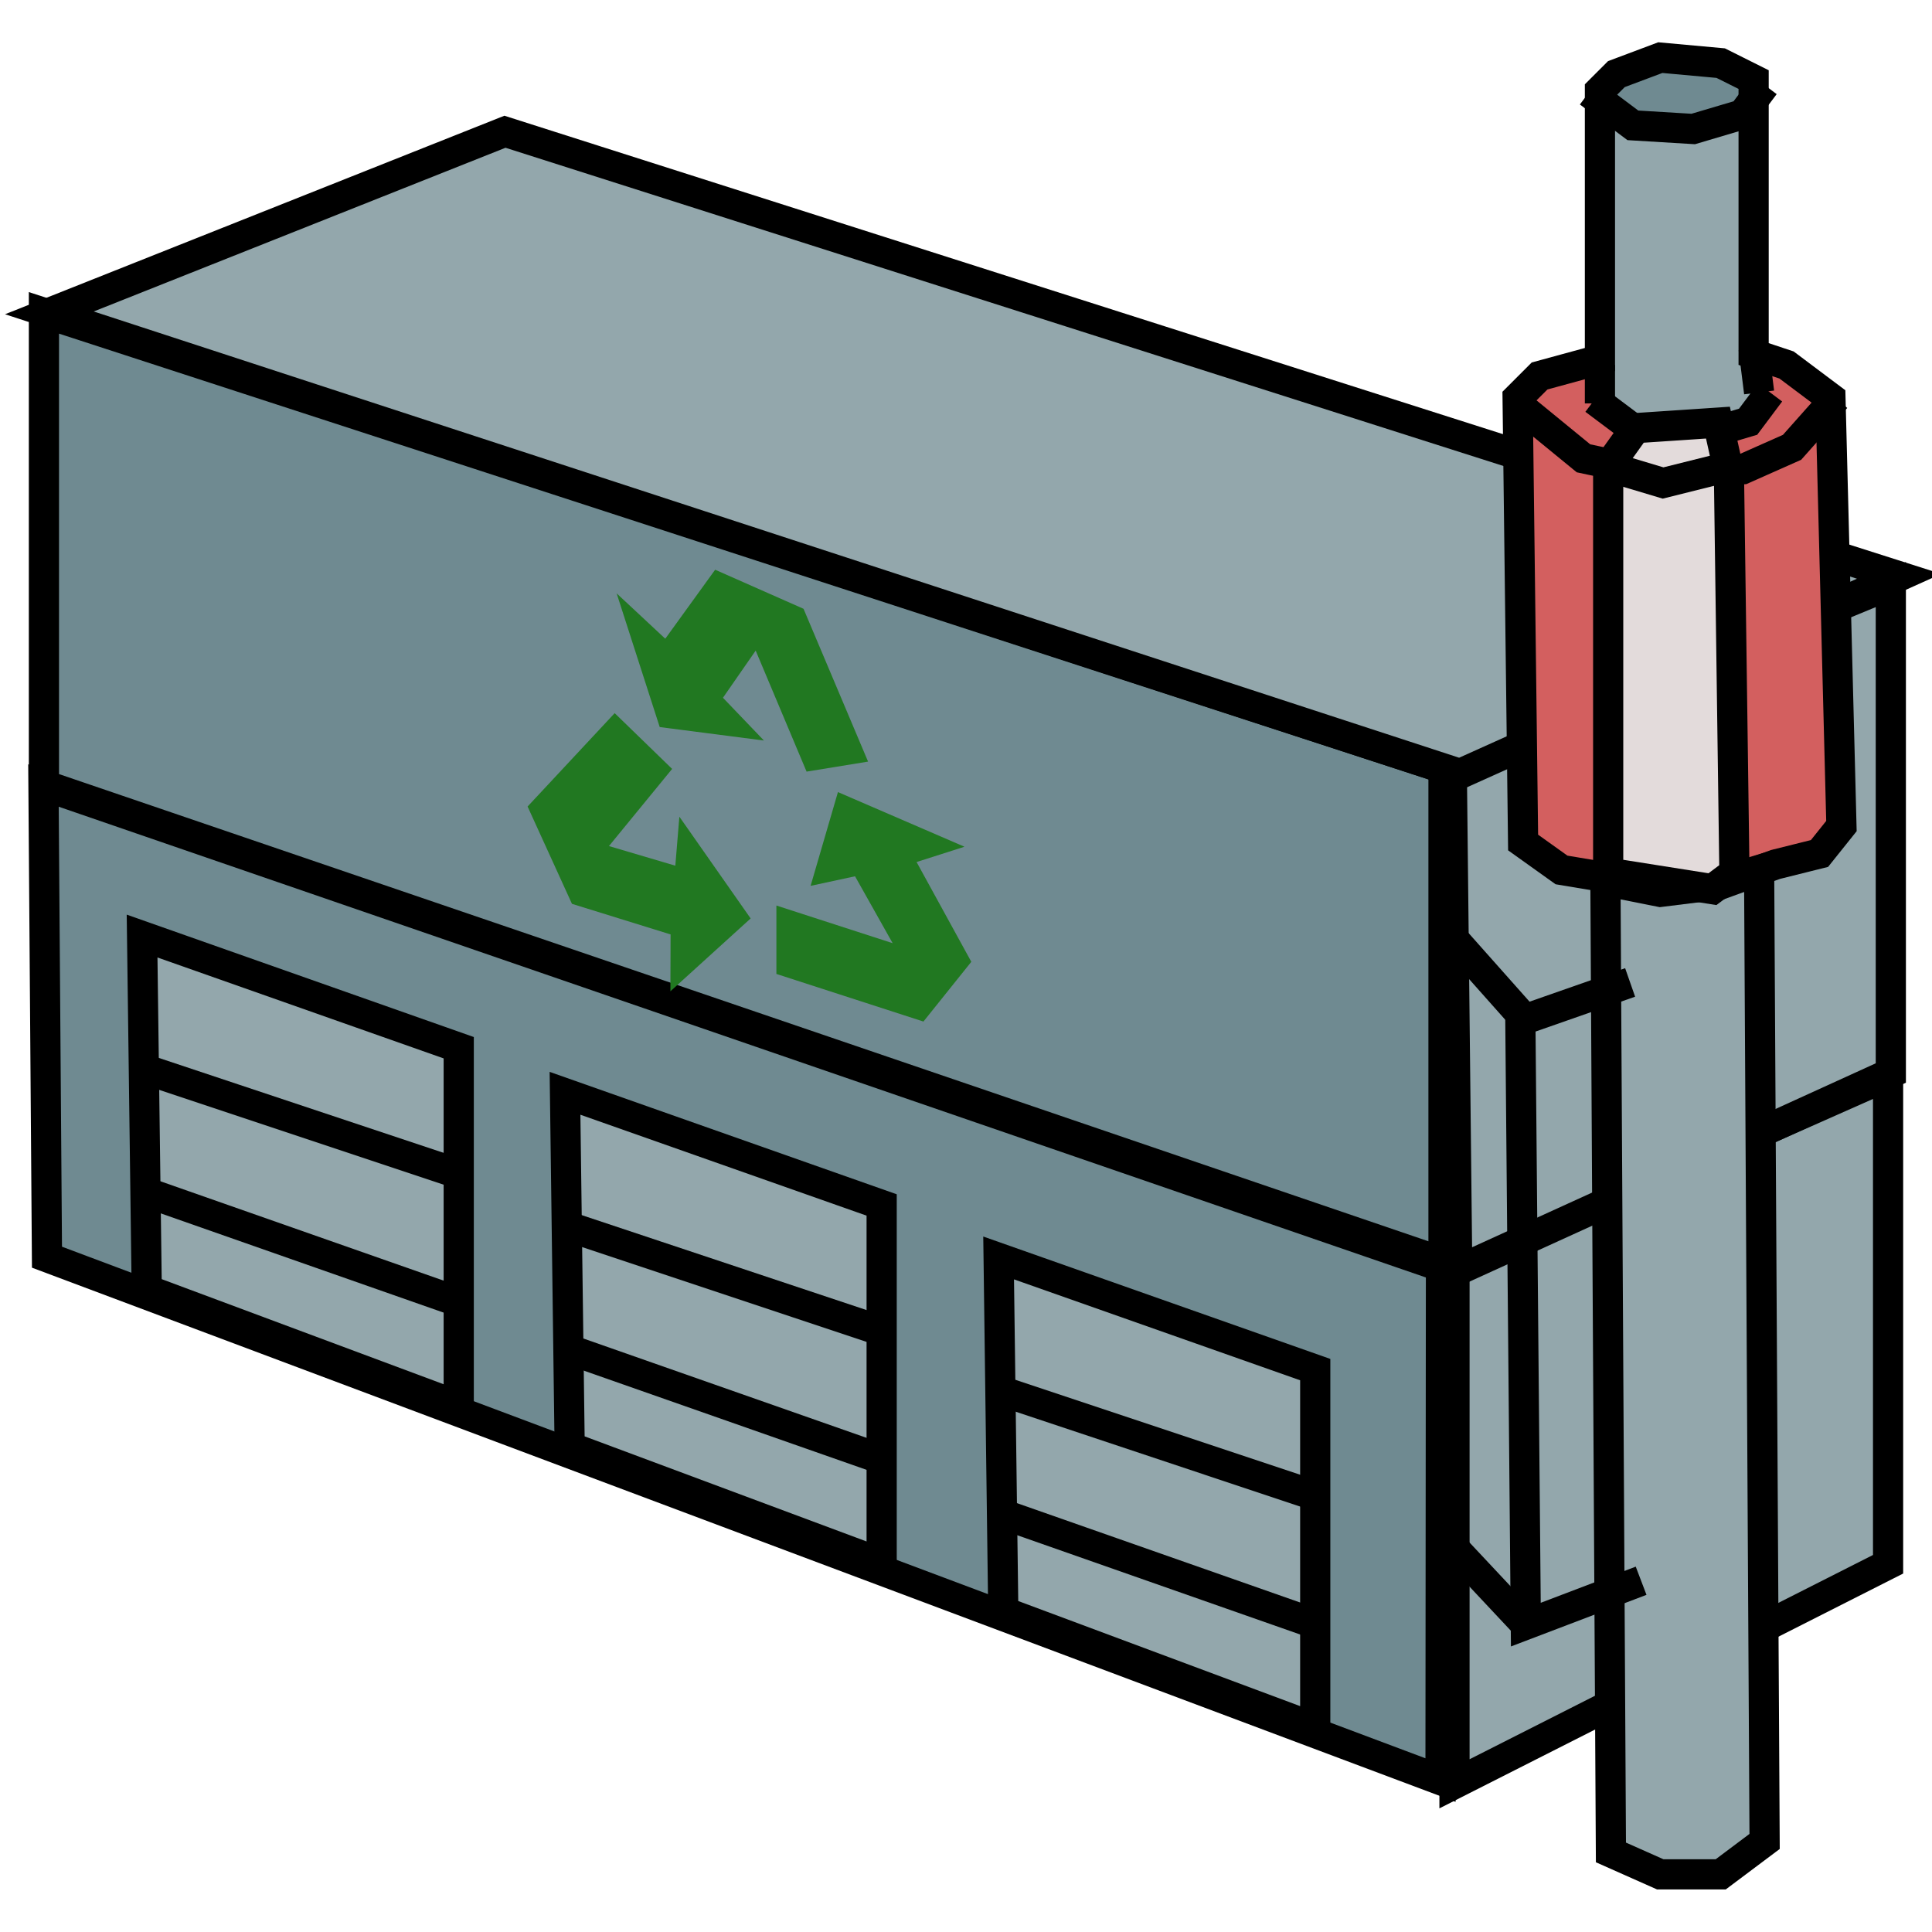 <?xml version="1.0" encoding="UTF-8" standalone="no"?>
<!-- Created with Inkscape (http://www.inkscape.org/) -->
<svg
   xmlns:dc="http://purl.org/dc/elements/1.1/"
   xmlns:cc="http://creativecommons.org/ns#"
   xmlns:rdf="http://www.w3.org/1999/02/22-rdf-syntax-ns#"
   xmlns:svg="http://www.w3.org/2000/svg"
   xmlns="http://www.w3.org/2000/svg"
   xmlns:sodipodi="http://sodipodi.sourceforge.net/DTD/sodipodi-0.dtd"
   xmlns:inkscape="http://www.inkscape.org/namespaces/inkscape"
   width="64px"
   height="64px"
   id="svg3162"
   sodipodi:version="0.32"
   inkscape:version="0.46"
   sodipodi:docname="recycler.svg"
   inkscape:output_extension="org.inkscape.output.svg.inkscape">
  <defs
     id="defs3164">
    <inkscape:perspective
       sodipodi:type="inkscape:persp3d"
       inkscape:vp_x="0 : 32 : 1"
       inkscape:vp_y="0 : 1000 : 0"
       inkscape:vp_z="64 : 32 : 1"
       inkscape:persp3d-origin="32 : 21.333333 : 1"
       id="perspective3170" />
  </defs>
  <sodipodi:namedview
     id="base"
     pagecolor="#ffffff"
     bordercolor="#666666"
     borderopacity="1.0"
     inkscape:pageopacity="0.0"
     inkscape:pageshadow="2"
     inkscape:zoom="5.5"
     inkscape:cx="56.340386"
     inkscape:cy="33.104139"
     inkscape:current-layer="layer1"
     showgrid="true"
     inkscape:document-units="px"
     inkscape:grid-bbox="true"
     inkscape:window-width="789"
     inkscape:window-height="607"
     inkscape:window-x="344"
     inkscape:window-y="259" />
  <g
     id="layer1"
     inkscape:label="Layer 1"
     inkscape:groupmode="layer">
    <path
       style="fill:#6f8a91;fill-rule:evenodd;stroke:#000000;stroke-width:1px;stroke-linecap:butt;stroke-linejoin:miter;stroke-opacity:1"
       d="M 1.556,41.646 L 47.719,58.967 L 47.734,41.961 L 1.44,26.021 L 1.556,41.646 z"
       id="path3172"
       sodipodi:nodetypes="ccccc" />
    <path
       style="fill:#93a7ac;fill-rule:evenodd;stroke:#000000;stroke-width:1px;stroke-linecap:butt;stroke-linejoin:miter;stroke-opacity:1"
       d="M 4.861,42.722 L 4.707,31.008 L 15.196,34.707 L 15.196,46.575 L 4.861,42.722 z"
       id="path3174"
       sodipodi:nodetypes="ccccc" />
    <path
       style="fill:#217821;fill-rule:evenodd;stroke:none;stroke-width:1px;stroke-linecap:butt;stroke-linejoin:miter;stroke-opacity:1"
       d="M 105.636,22.182 L 113.455,22.182 L 116,18.182 L 113.091,13.818 L 115.636,12.182 L 108.909,11.455 L 107.455,16.909 L 109.818,15.636 L 111.818,18.545 L 105.636,18.545 L 105.636,22.182 z"
       id="path3309"
       sodipodi:nodetypes="ccccccccccc" />
    <path
       style="fill:none;fill-rule:evenodd;stroke:#000000;stroke-width:1px;stroke-linecap:butt;stroke-linejoin:miter;stroke-opacity:1"
       d="M 4.909,35.455 L 15.273,38.909"
       id="path3373" />
    <path
       style="fill:none;fill-rule:evenodd;stroke:#000000;stroke-width:1px;stroke-linecap:butt;stroke-linejoin:miter;stroke-opacity:1"
       d="M 4.727,39.455 L 15.091,43.091"
       id="path3375" />
    <path
       style="fill:#93a7ac;fill-rule:evenodd;stroke:#000000;stroke-width:1px;stroke-linecap:butt;stroke-linejoin:miter;stroke-opacity:1"
       d="M 18.871,47.93 L 18.717,36.217 L 29.206,39.916 L 29.206,51.783 L 18.871,47.93 z"
       id="path3377"
       sodipodi:nodetypes="ccccc" />
    <path
       style="fill:none;fill-rule:evenodd;stroke:#000000;stroke-width:1px;stroke-linecap:butt;stroke-linejoin:miter;stroke-opacity:1"
       d="M 18.919,40.663 L 29.283,44.117"
       id="path3379" />
    <path
       style="fill:none;fill-rule:evenodd;stroke:#000000;stroke-width:1px;stroke-linecap:butt;stroke-linejoin:miter;stroke-opacity:1"
       d="M 18.737,44.663 L 29.101,48.299"
       id="path3381" />
    <path
       style="fill:#93a7ac;fill-rule:evenodd;stroke:#000000;stroke-width:1px;stroke-linecap:butt;stroke-linejoin:miter;stroke-opacity:1"
       d="M 33.235,53.385 L 33.081,41.671 L 43.569,45.37 L 43.569,57.238 L 33.235,53.385 z"
       id="path3383"
       sodipodi:nodetypes="ccccc" />
    <path
       style="fill:none;fill-rule:evenodd;stroke:#000000;stroke-width:1px;stroke-linecap:butt;stroke-linejoin:miter;stroke-opacity:1"
       d="M 33.283,46.117 L 43.647,49.572"
       id="path3385" />
    <path
       style="fill:none;fill-rule:evenodd;stroke:#000000;stroke-width:1px;stroke-linecap:butt;stroke-linejoin:miter;stroke-opacity:1"
       d="M 33.101,50.117 L 43.465,53.754"
       id="path3387" />
    <path
       style="fill:#217821;fill-rule:evenodd;stroke:none;stroke-width:1px;stroke-linecap:butt;stroke-linejoin:miter;stroke-opacity:1"
       d="M 97.04,11.099 L 92.408,17.562 L 94.767,21.973 L 100.011,21.902 L 100.002,24.928 L 104.267,19.675 L 100.478,15.49 L 100.263,18.166 L 96.734,18.265 L 100.092,13.075 L 97.04,11.099 z"
       id="path3389"
       sodipodi:nodetypes="ccccccccccc" />
    <path
       style="fill:#217821;fill-rule:evenodd;stroke:none;stroke-width:1px;stroke-linecap:butt;stroke-linejoin:miter;stroke-opacity:1"
       d="M 110.511,9.313 L 107.079,2.3 L 102.38,1.745 L 99.729,6.27 L 97.144,4.697 L 99.433,11.064 L 104.974,9.986 L 102.796,8.417 L 104.537,5.346 L 107.241,10.905 L 110.511,9.313 z"
       id="path3391"
       sodipodi:nodetypes="ccccccccccc" />
    <path
       style="fill:#6f8a91;fill-rule:evenodd;stroke:#000000;stroke-width:1px;stroke-linecap:butt;stroke-linejoin:miter;stroke-opacity:1"
       d="M 1.455,26 L 1.455,10.364 L 47.818,25.455 L 47.818,41.818 L 1.455,26 z"
       id="path3413"
       sodipodi:nodetypes="ccccc" />
    <path
       style="fill:#93a7ac;fill-rule:evenodd;stroke:#000000;stroke-width:1px;stroke-linecap:butt;stroke-linejoin:miter;stroke-opacity:1"
       d="M 48.182,59.091 L 62.545,51.818 L 62.545,35.636 L 48.182,42 L 48.182,59.091 z"
       id="path3415" />
    <path
       style="fill:#93a7ac;fill-rule:evenodd;stroke:#000000;stroke-width:1px;stroke-linecap:butt;stroke-linejoin:miter;stroke-opacity:1"
       d="M 48.273,42.091 L 62.636,35.545 L 62.636,19.364 L 48.091,25.364 L 48.273,42.091 z"
       id="path3417"
       sodipodi:nodetypes="ccccc" />
    <path
       style="fill:#93a7ac;fill-rule:evenodd;stroke:#000000;stroke-width:1px;stroke-linecap:butt;stroke-linejoin:miter;stroke-opacity:1"
       d="M 48.364,25.636 L 62.909,19.091 L 16.727,4.364 L 1.636,10.364 L 48.364,25.636 z"
       id="path3419"
       sodipodi:nodetypes="ccccc" />
    <path
       style="fill:#217821;fill-rule:evenodd;stroke:none;stroke-width:1px;stroke-linecap:butt;stroke-linejoin:miter;stroke-opacity:1"
       d="M 25.719,32.263 L 30.59,33.84 L 32.176,31.861 L 30.363,28.556 L 31.949,28.049 L 27.758,26.239 L 26.852,29.345 L 28.324,29.028 L 29.57,31.244 L 25.719,29.997 L 25.719,32.263 z"
       id="path3421"
       sodipodi:nodetypes="ccccccccccc" />
    <path
       style="fill:#217821;fill-rule:evenodd;stroke:none;stroke-width:1px;stroke-linecap:butt;stroke-linejoin:miter;stroke-opacity:1"
       d="M 20.362,23.624 L 17.477,26.717 L 18.947,29.941 L 22.214,30.954 L 22.208,32.838 L 24.866,30.425 L 22.505,27.054 L 22.371,28.677 L 20.172,28.027 L 22.265,25.471 L 20.362,23.624 z"
       id="path3423"
       sodipodi:nodetypes="ccccccccccc" />
    <path
       style="fill:#217821;fill-rule:evenodd;stroke:none;stroke-width:1px;stroke-linecap:butt;stroke-linejoin:miter;stroke-opacity:1"
       d="M 28.756,25.229 L 26.618,20.167 L 23.69,18.873 L 22.038,21.158 L 20.427,19.656 L 21.854,24.085 L 25.306,24.531 L 23.949,23.114 L 25.033,21.552 L 26.719,25.561 L 28.756,25.229 z"
       id="path3425"
       sodipodi:nodetypes="ccccccccccc" />
    <path
       sodipodi:type="arc"
       style="fill:#93a7ac;fill-opacity:1;fill-rule:evenodd;stroke:none;stroke-width:0.5;stroke-linejoin:miter;stroke-miterlimit:4;stroke-dasharray:none;stroke-dashoffset:0;stroke-opacity:1"
       id="path3427"
       sodipodi:cx="57.636364"
       sodipodi:cy="60.909092"
       sodipodi:rx="2.5454545"
       sodipodi:ry="1.0909091"
       d="M 60.182,60.909 A 2.545,1.091 0 1 1 55.091,60.909 A 2.545,1.091 0 1 1 60.182,60.909 z"
       transform="translate(24.364,0.182)" />
    <path
       style="fill:#93a7ac;fill-rule:evenodd;stroke:none;stroke-width:0.5;stroke-linecap:butt;stroke-linejoin:miter;stroke-opacity:1;stroke-miterlimit:4;stroke-dasharray:none"
       d="M 79.455,60.909 L 84.552,60.909 L 84.552,24.909 L 84.727,24.909 L 79.455,24.909 L 79.455,60.909 z"
       id="path3439" />
    <g
       id="g3493"
       transform="matrix(1.261,0,0,1.166,-21.573,-2.159)">
      <path
         transform="matrix(1.571,0,0,1.571,-8.571,-70.156)"
         d="M 60.182,60.909 A 2.545,1.091 0 1 1 55.091,60.909 A 2.545,1.091 0 1 1 60.182,60.909 z"
         sodipodi:ry="1.0909091"
         sodipodi:rx="2.5454545"
         sodipodi:cy="60.909092"
         sodipodi:cx="57.636364"
         id="path3431"
         style="fill:#93a7ac;fill-opacity:1;fill-rule:evenodd;stroke:none;stroke-width:0.318;stroke-linejoin:miter;stroke-miterlimit:4;stroke-dasharray:none;stroke-dashoffset:0;stroke-opacity:1"
         sodipodi:type="arc" />
      <path
         id="path3437"
         d="M 78.017,25.273 L 86.182,25.455 L 86.182,13.455 L 77.818,13.455 L 78.017,25.273 z"
         style="fill:#93a7ac;fill-rule:evenodd;stroke:none;stroke-width:0.5;stroke-linecap:butt;stroke-linejoin:miter;stroke-miterlimit:4;stroke-dasharray:none;stroke-opacity:1" />
      <path
         transform="matrix(1.571,0,0,1.571,-8.571,-82.078)"
         d="M 60.182,60.909 A 2.545,1.091 0 1 1 55.091,60.909 A 2.545,1.091 0 1 1 60.182,60.909 z"
         sodipodi:ry="1.0909091"
         sodipodi:rx="2.5454545"
         sodipodi:cy="60.909092"
         sodipodi:cx="57.636364"
         id="path3435"
         style="fill:#6f8a91;fill-opacity:1;fill-rule:evenodd;stroke:none;stroke-width:0.318;stroke-linejoin:miter;stroke-miterlimit:4;stroke-dasharray:none;stroke-dashoffset:0;stroke-opacity:1"
         sodipodi:type="arc" />
    </g>
    <path
       style="fill:#93a7ac;fill-rule:evenodd;stroke:none;stroke-width:0.5;stroke-linecap:butt;stroke-linejoin:miter;stroke-opacity:1;stroke-miterlimit:4;stroke-dasharray:none"
       d="M 79.364,13.727 L 84.461,13.727 L 84.461,3.364 L 84.636,3.364 L 79.364,3.364 L 79.364,13.727 z"
       id="path3471" />
    <path
       sodipodi:type="arc"
       style="fill:#6f8a91;fill-opacity:1;fill-rule:evenodd;stroke:none;stroke-width:0.5;stroke-linejoin:miter;stroke-miterlimit:4;stroke-dasharray:none;stroke-dashoffset:0;stroke-opacity:1"
       id="path3429"
       sodipodi:cx="57.636364"
       sodipodi:cy="60.909092"
       sodipodi:rx="2.5454545"
       sodipodi:ry="1.0909091"
       d="M 60.182,60.909 A 2.545,1.091 0 1 1 55.091,60.909 A 2.545,1.091 0 1 1 60.182,60.909 z"
       transform="translate(24.364,-57.636)" />
    <path
       sodipodi:type="arc"
       style="fill:#93a7ac;fill-opacity:1;fill-rule:evenodd;stroke:none;stroke-width:0.5;stroke-linejoin:miter;stroke-miterlimit:4;stroke-dasharray:none;stroke-dashoffset:0;stroke-opacity:1"
       id="path3473"
       sodipodi:cx="57.636364"
       sodipodi:cy="60.909092"
       sodipodi:rx="2.5454545"
       sodipodi:ry="1.0909091"
       d="M 60.182,60.909 A 2.545,1.091 0 1 1 55.091,60.909 A 2.545,1.091 0 1 1 60.182,60.909 z"
       transform="translate(24.182,-47.455)" />
    <path
       style="fill:none;fill-rule:evenodd;stroke:#000000;stroke-width:1px;stroke-linecap:butt;stroke-linejoin:miter;stroke-opacity:1"
       d="M 79.636,61.455 L 81.273,62.182 L 83.273,62.182 L 84.727,61.091 L 84.545,28.909 L 82.727,29.455 L 81.273,29.636 L 79.455,29.273 L 79.636,61.455 z"
       id="path3498" />
    <path
       style="fill:none;fill-rule:evenodd;stroke:#000000;stroke-width:1px;stroke-linecap:butt;stroke-linejoin:miter;stroke-opacity:1"
       d="M 76.727,28 L 78,28.909 L 80.182,29.273 L 83.091,29.455 L 85.091,28.727 L 86.545,28.364 L 87.273,27.455 L 86.909,13.273 L 85.455,12.182 L 84.364,11.818 L 84.364,2.727 L 83.273,2.182 L 81.273,2 L 79.818,2.545 L 79.273,3.091 L 79.273,12 L 77.273,12.545 L 76.545,13.273 L 76.727,28 z"
       id="path3500"
       sodipodi:nodetypes="ccccccccccccccccccc" />
    <path
       style="fill:none;fill-rule:evenodd;stroke:#000000;stroke-width:1px;stroke-linecap:butt;stroke-linejoin:miter;stroke-opacity:1"
       d="M 76.727,13.636 L 78.727,15.273 L 81.273,15.818 L 84,15.636 L 85.636,14.909 L 87.091,13.273"
       id="path3502" />
    <path
       style="fill:none;fill-rule:evenodd;stroke:#000000;stroke-width:1px;stroke-linecap:butt;stroke-linejoin:miter;stroke-opacity:1"
       d="M 78.909,3.152 L 80.364,4.242 L 82.364,4.364 L 84,3.879 L 84.727,2.909"
       id="path3506"
       sodipodi:nodetypes="ccccc" />
    <path
       style="fill:none;fill-rule:evenodd;stroke:#000000;stroke-width:1px;stroke-linecap:butt;stroke-linejoin:miter;stroke-opacity:1"
       d="M 79.091,13.333 L 80.545,14.424 L 82.545,14.545 L 84.182,14.061 L 84.909,13.091"
       id="path3508"
       sodipodi:nodetypes="ccccc" />
    <path
       style="fill:none;fill-rule:evenodd;stroke:#000000;stroke-width:1px;stroke-linecap:butt;stroke-linejoin:miter;stroke-opacity:1"
       d="M 79.273,13.455 L 79.273,12.182"
       id="path3510" />
    <path
       style="fill:none;fill-rule:evenodd;stroke:#000000;stroke-width:1px;stroke-linecap:butt;stroke-linejoin:miter;stroke-opacity:1"
       d="M 84.545,13.091 L 84.364,11.636"
       id="path3512" />
    <path
       sodipodi:type="arc"
       style="fill:#93a7ac;fill-opacity:1;fill-rule:evenodd;stroke:none;stroke-width:0.5;stroke-linejoin:miter;stroke-miterlimit:4;stroke-dasharray:none;stroke-dashoffset:0;stroke-opacity:1"
       id="path3514"
       sodipodi:cx="57.636364"
       sodipodi:cy="60.909092"
       sodipodi:rx="2.5454545"
       sodipodi:ry="1.0909091"
       d="M 60.182,60.909 A 2.545,1.091 0 1 1 55.091,60.909 A 2.545,1.091 0 1 1 60.182,60.909 z"
       transform="translate(-1.909,9.0909191e-2)" />
    <path
       style="fill:#93a7ac;fill-rule:evenodd;stroke:none;stroke-width:0.5;stroke-linecap:butt;stroke-linejoin:miter;stroke-miterlimit:4;stroke-dasharray:none;stroke-opacity:1"
       d="M 53.182,60.818 L 58.279,60.818 L 58.279,24.818 L 58.455,24.818 L 53.182,24.818 L 53.182,60.818 z"
       id="path3516" />
    <g
       id="g3518"
       transform="matrix(1.261,0,0,1.166,-47.846,-2.25)"
       style="fill:#d35f5f">
      <path
         transform="matrix(1.571,0,0,1.571,-8.571,-70.156)"
         d="M 60.182,60.909 A 2.545,1.091 0 1 1 55.091,60.909 A 2.545,1.091 0 1 1 60.182,60.909 z"
         sodipodi:ry="1.0909091"
         sodipodi:rx="2.5454545"
         sodipodi:cy="60.909092"
         sodipodi:cx="57.636364"
         id="path3520"
         style="fill:#d35f5f;fill-opacity:1;fill-rule:evenodd;stroke:none;stroke-width:0.318;stroke-linejoin:miter;stroke-miterlimit:4;stroke-dasharray:none;stroke-dashoffset:0;stroke-opacity:1"
         sodipodi:type="arc" />
      <path
         id="path3522"
         d="M 78.017,25.273 L 86.182,25.455 L 86.182,13.455 L 77.818,13.455 L 78.017,25.273 z"
         style="fill:#d35f5f;fill-rule:evenodd;stroke:none;stroke-width:0.5;stroke-linecap:butt;stroke-linejoin:miter;stroke-miterlimit:4;stroke-dasharray:none;stroke-opacity:1" />
      <path
         transform="matrix(1.571,0,0,1.571,-8.571,-82.078)"
         d="M 60.182,60.909 A 2.545,1.091 0 1 1 55.091,60.909 A 2.545,1.091 0 1 1 60.182,60.909 z"
         sodipodi:ry="1.0909091"
         sodipodi:rx="2.5454545"
         sodipodi:cy="60.909092"
         sodipodi:cx="57.636364"
         id="path3524"
         style="fill:#d35f5f;fill-opacity:1;fill-rule:evenodd;stroke:none;stroke-width:0.318;stroke-linejoin:miter;stroke-miterlimit:4;stroke-dasharray:none;stroke-dashoffset:0;stroke-opacity:1"
         sodipodi:type="arc" />
    </g>
    <path
       style="fill:#93a7ac;fill-rule:evenodd;stroke:none;stroke-width:0.5;stroke-linecap:butt;stroke-linejoin:miter;stroke-miterlimit:4;stroke-dasharray:none;stroke-opacity:1"
       d="M 53.091,13.636 L 58.188,13.636 L 58.188,3.273 L 58.364,3.273 L 53.091,3.273 L 53.091,13.636 z"
       id="path3526" />
    <path
       sodipodi:type="arc"
       style="fill:#6f8a91;fill-opacity:1;fill-rule:evenodd;stroke:none;stroke-width:0.5;stroke-linejoin:miter;stroke-miterlimit:4;stroke-dasharray:none;stroke-dashoffset:0;stroke-opacity:1"
       id="path3528"
       sodipodi:cx="57.636364"
       sodipodi:cy="60.909092"
       sodipodi:rx="2.5454545"
       sodipodi:ry="1.0909091"
       d="M 60.182,60.909 A 2.545,1.091 0 1 1 55.091,60.909 A 2.545,1.091 0 1 1 60.182,60.909 z"
       transform="translate(-1.909,-57.727)" />
    <path
       sodipodi:type="arc"
       style="fill:#93a7ac;fill-opacity:1;fill-rule:evenodd;stroke:none;stroke-width:0.5;stroke-linejoin:miter;stroke-miterlimit:4;stroke-dasharray:none;stroke-dashoffset:0;stroke-opacity:1"
       id="path3530"
       sodipodi:cx="57.636364"
       sodipodi:cy="60.909092"
       sodipodi:rx="2.5454545"
       sodipodi:ry="1.0909091"
       d="M 60.182,60.909 A 2.545,1.091 0 1 1 55.091,60.909 A 2.545,1.091 0 1 1 60.182,60.909 z"
       transform="translate(-2.091,-47.545)" />
    <path
       style="fill:none;fill-rule:evenodd;stroke:#000000;stroke-width:1px;stroke-linecap:butt;stroke-linejoin:miter;stroke-opacity:1"
       d="M 53.364,61.364 L 55,62.091 L 57,62.091 L 58.455,61 L 58.273,28.818 L 56.455,29.364 L 55,29.545 L 53.182,29.182 L 53.364,61.364 z"
       id="path3532" />
    <path
       style="fill:none;fill-rule:evenodd;stroke:#000000;stroke-width:1px;stroke-linecap:butt;stroke-linejoin:miter;stroke-opacity:1"
       d="M 50.455,27.909 L 51.727,28.818 L 53.909,29.182 L 56.818,29.364 L 58.818,28.636 L 60.273,28.273 L 61,27.364 L 60.636,13.182 L 59.182,12.091 L 58.091,11.727 L 58.091,2.636 L 57,2.091 L 55,1.909 L 53.545,2.455 L 53,3 L 53,11.909 L 51,12.455 L 50.273,13.182 L 50.455,27.909 z"
       id="path3534"
       sodipodi:nodetypes="ccccccccccccccccccc" />
    <path
       style="fill:none;fill-rule:evenodd;stroke:#000000;stroke-width:1px;stroke-linecap:butt;stroke-linejoin:miter;stroke-opacity:1"
       d="M 50.455,13.545 L 52.455,15.182 L 55,15.727 L 57.727,15.545 L 59.364,14.818 L 60.818,13.182"
       id="path3536" />
    <path
       style="fill:none;fill-rule:evenodd;stroke:#000000;stroke-width:1px;stroke-linecap:butt;stroke-linejoin:miter;stroke-opacity:1"
       d="M 52.636,3.061 L 54.091,4.152 L 56.091,4.273 L 57.727,3.788 L 58.455,2.818"
       id="path3538"
       sodipodi:nodetypes="ccccc" />
    <path
       style="fill:none;fill-rule:evenodd;stroke:#000000;stroke-width:1px;stroke-linecap:butt;stroke-linejoin:miter;stroke-opacity:1"
       d="M 52.818,13.242 L 54.273,14.333 L 56.273,14.455 L 57.909,13.97 L 58.636,13"
       id="path3540"
       sodipodi:nodetypes="ccccc" />
    <path
       style="fill:none;fill-rule:evenodd;stroke:#000000;stroke-width:1px;stroke-linecap:butt;stroke-linejoin:miter;stroke-opacity:1"
       d="M 53,13.364 L 53,12.091"
       id="path3542" />
    <path
       style="fill:none;fill-rule:evenodd;stroke:#000000;stroke-width:1px;stroke-linecap:butt;stroke-linejoin:miter;stroke-opacity:1"
       d="M 58.273,13 L 58.091,11.545"
       id="path3544" />
    <path
       style="fill:none;fill-rule:evenodd;stroke:#000000;stroke-width:1px;stroke-linecap:butt;stroke-linejoin:miter;stroke-opacity:1"
       d="M 54,32.545 L 50.364,33.818 L 50.545,53.818 L 54.364,52.364 L 54.364,52.364"
       id="path3546" />
    <path
       style="fill:none;fill-rule:evenodd;stroke:#000000;stroke-width:1px;stroke-linecap:butt;stroke-linejoin:miter;stroke-opacity:1"
       d="M 50.727,34 L 47.818,30.727"
       id="path3548" />
    <path
       style="fill:none;fill-rule:evenodd;stroke:#000000;stroke-width:1px;stroke-linecap:butt;stroke-linejoin:miter;stroke-opacity:1"
       d="M 50.545,53.818 L 47.818,50.909"
       id="path3550" />
    <path
       style="fill:#e3dbdb;fill-rule:evenodd;stroke:#000000;stroke-width:1px;stroke-linecap:butt;stroke-linejoin:miter;stroke-opacity:1"
       d="M 53.273,15.455 L 53.273,28.909 L 56.727,29.455 L 57.455,28.909 L 57.273,15.636 L 56.909,14 L 54.182,14.182 L 53.273,15.455 z"
       id="path3556" />
    <path
       style="fill:none;fill-rule:evenodd;stroke:#000000;stroke-width:1px;stroke-linecap:butt;stroke-linejoin:miter;stroke-opacity:1"
       d="M 57.273,15.455 L 55.091,16 L 53.273,15.455"
       id="path3558" />
  </g>
</svg>
